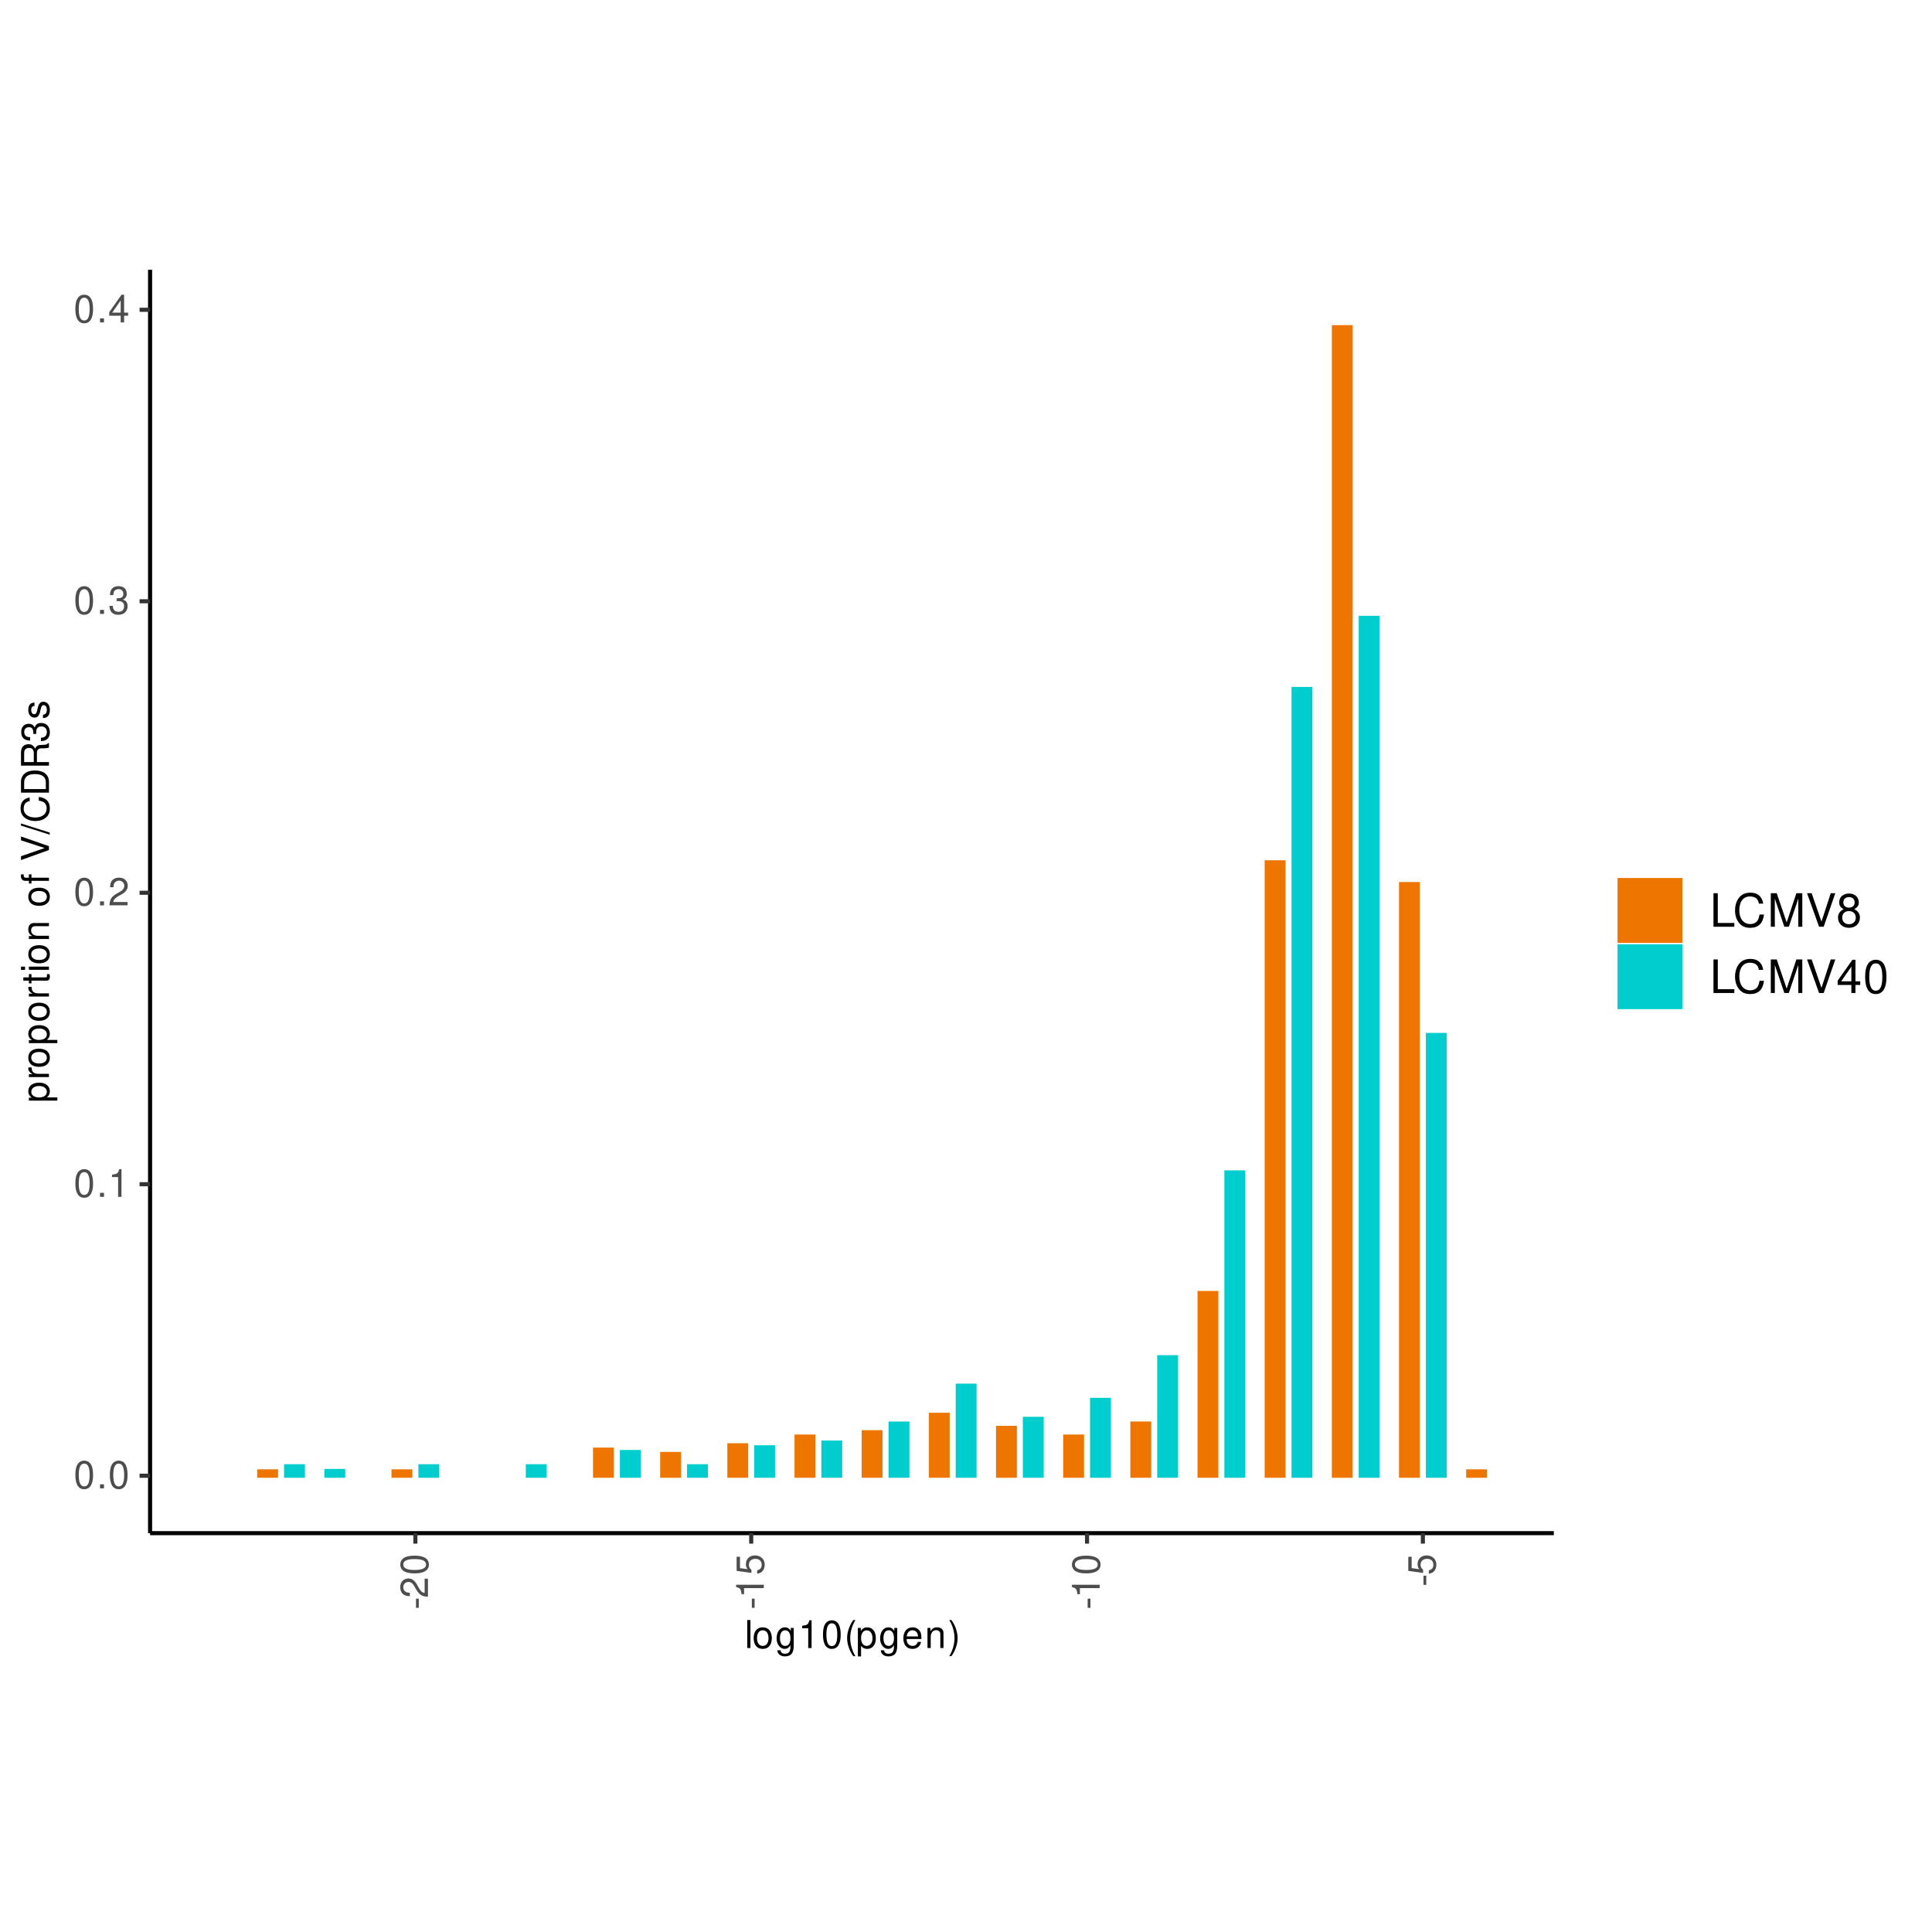 <?xml version="1.0" encoding="UTF-8"?>
<svg xmlns="http://www.w3.org/2000/svg" xmlns:xlink="http://www.w3.org/1999/xlink" width="504pt" height="504pt" viewBox="0 0 504 504" version="1.1">
<defs>
<g>
<symbol overflow="visible" id="glyph0-0">
<path style="stroke:none;" d=""/>
</symbol>
<symbol overflow="visible" id="glyph0-1">
<path style="stroke:none;" d="M 2.75 -7.234 C 2.094 -7.234 1.484 -6.938 1.125 -6.438 C 0.656 -5.797 0.438 -4.844 0.438 -3.5 C 0.438 -1.062 1.234 0.234 2.75 0.234 C 4.25 0.234 5.062 -1.062 5.062 -3.438 C 5.062 -4.844 4.844 -5.781 4.375 -6.438 C 4.016 -6.938 3.422 -7.234 2.75 -7.234 Z M 2.75 -6.453 C 3.703 -6.453 4.172 -5.484 4.172 -3.516 C 4.172 -1.453 3.703 -0.5 2.734 -0.5 C 1.797 -0.5 1.328 -1.5 1.328 -3.484 C 1.328 -5.484 1.797 -6.453 2.75 -6.453 Z M 2.75 -6.453 "/>
</symbol>
<symbol overflow="visible" id="glyph0-2">
<path style="stroke:none;" d="M 1.906 -1.047 L 0.875 -1.047 L 0.875 0 L 1.906 0 Z M 1.906 -1.047 "/>
</symbol>
<symbol overflow="visible" id="glyph0-3">
<path style="stroke:none;" d="M 2.594 -5.156 L 2.594 0 L 3.469 0 L 3.469 -7.234 L 2.891 -7.234 C 2.578 -6.125 2.375 -5.969 1.016 -5.797 L 1.016 -5.156 Z M 2.594 -5.156 "/>
</symbol>
<symbol overflow="visible" id="glyph0-4">
<path style="stroke:none;" d="M 5.062 -0.875 L 1.328 -0.875 C 1.422 -1.469 1.734 -1.844 2.609 -2.375 L 3.609 -2.938 C 4.594 -3.484 5.109 -4.234 5.109 -5.125 C 5.109 -5.719 4.875 -6.281 4.453 -6.672 C 4.031 -7.047 3.516 -7.234 2.844 -7.234 C 1.938 -7.234 1.266 -6.906 0.875 -6.297 C 0.625 -5.906 0.516 -5.453 0.5 -4.734 L 1.375 -4.734 C 1.406 -5.219 1.469 -5.516 1.594 -5.75 C 1.812 -6.188 2.281 -6.453 2.812 -6.453 C 3.609 -6.453 4.203 -5.875 4.203 -5.094 C 4.203 -4.516 3.875 -4.016 3.25 -3.656 L 2.328 -3.125 C 0.844 -2.266 0.422 -1.594 0.344 -0.016 L 5.062 -0.016 Z M 5.062 -0.875 "/>
</symbol>
<symbol overflow="visible" id="glyph0-5">
<path style="stroke:none;" d="M 2.203 -3.328 L 2.688 -3.328 C 3.656 -3.328 4.156 -2.875 4.156 -2.016 C 4.156 -1.094 3.609 -0.547 2.703 -0.547 C 1.734 -0.547 1.266 -1.047 1.203 -2.094 L 0.312 -2.094 C 0.359 -1.516 0.453 -1.141 0.625 -0.812 C 1 -0.125 1.688 0.234 2.656 0.234 C 4.125 0.234 5.062 -0.656 5.062 -2.016 C 5.062 -2.938 4.703 -3.438 3.859 -3.734 C 4.516 -4.016 4.844 -4.516 4.844 -5.234 C 4.844 -6.484 4.047 -7.234 2.688 -7.234 C 1.266 -7.234 0.5 -6.438 0.469 -4.906 L 1.344 -4.906 C 1.359 -5.344 1.406 -5.594 1.516 -5.812 C 1.703 -6.219 2.156 -6.453 2.703 -6.453 C 3.484 -6.453 3.953 -5.984 3.953 -5.203 C 3.953 -4.703 3.766 -4.391 3.375 -4.219 C 3.141 -4.125 2.812 -4.078 2.203 -4.062 Z M 2.203 -3.328 "/>
</symbol>
<symbol overflow="visible" id="glyph0-6">
<path style="stroke:none;" d="M 3.266 -1.75 L 3.266 0 L 4.156 0 L 4.156 -1.75 L 5.203 -1.75 L 5.203 -2.547 L 4.156 -2.547 L 4.156 -7.234 L 3.5 -7.234 L 0.281 -2.688 L 0.281 -1.75 Z M 3.266 -2.547 L 1.047 -2.547 L 3.266 -5.734 Z M 3.266 -2.547 "/>
</symbol>
<symbol overflow="visible" id="glyph0-7">
<path style="stroke:none;" d="M 1.516 -7.297 L 0.688 -7.297 L 0.688 0 L 1.516 0 Z M 1.516 -7.297 "/>
</symbol>
<symbol overflow="visible" id="glyph0-8">
<path style="stroke:none;" d="M 2.719 -5.391 C 1.234 -5.391 0.359 -4.344 0.359 -2.578 C 0.359 -0.812 1.234 0.234 2.734 0.234 C 4.203 0.234 5.094 -0.812 5.094 -2.547 C 5.094 -4.359 4.234 -5.391 2.719 -5.391 Z M 2.734 -4.625 C 3.672 -4.625 4.234 -3.844 4.234 -2.547 C 4.234 -1.312 3.656 -0.547 2.734 -0.547 C 1.797 -0.547 1.234 -1.312 1.234 -2.578 C 1.234 -3.844 1.797 -4.625 2.734 -4.625 Z M 2.734 -4.625 "/>
</symbol>
<symbol overflow="visible" id="glyph0-9">
<path style="stroke:none;" d="M 4.047 -5.234 L 4.047 -4.484 C 3.625 -5.109 3.156 -5.391 2.5 -5.391 C 1.234 -5.391 0.344 -4.203 0.344 -2.531 C 0.344 -1.656 0.562 -1.016 1.016 -0.484 C 1.406 -0.016 1.906 0.234 2.438 0.234 C 3.062 0.234 3.516 -0.047 3.953 -0.703 L 3.953 -0.438 C 3.953 0.953 3.562 1.484 2.531 1.484 C 1.812 1.484 1.453 1.203 1.375 0.594 L 0.516 0.594 C 0.594 1.562 1.375 2.188 2.516 2.188 C 3.281 2.188 3.922 1.938 4.266 1.516 C 4.656 1.016 4.812 0.375 4.812 -0.859 L 4.812 -5.234 Z M 2.578 -4.625 C 3.453 -4.625 3.953 -3.875 3.953 -2.547 C 3.953 -1.281 3.453 -0.547 2.578 -0.547 C 1.719 -0.547 1.219 -1.297 1.219 -2.578 C 1.219 -3.859 1.719 -4.625 2.578 -4.625 Z M 2.578 -4.625 "/>
</symbol>
<symbol overflow="visible" id="glyph0-10">
<path style="stroke:none;" d="M 2.359 -7.297 C 1.359 -5.984 0.734 -4.156 0.734 -2.594 C 0.734 -1.016 1.359 0.812 2.359 2.125 L 2.906 2.125 C 2.031 0.688 1.547 -0.984 1.547 -2.594 C 1.547 -4.188 2.031 -5.875 2.906 -7.297 Z M 2.359 -7.297 "/>
</symbol>
<symbol overflow="visible" id="glyph0-11">
<path style="stroke:none;" d="M 0.547 2.188 L 1.375 2.188 L 1.375 -0.547 C 1.812 -0.016 2.312 0.234 2.984 0.234 C 4.344 0.234 5.234 -0.859 5.234 -2.531 C 5.234 -4.297 4.375 -5.391 2.984 -5.391 C 2.266 -5.391 1.703 -5.062 1.312 -4.453 L 1.312 -5.234 L 0.547 -5.234 Z M 2.844 -4.609 C 3.766 -4.609 4.359 -3.797 4.359 -2.547 C 4.359 -1.359 3.75 -0.547 2.844 -0.547 C 1.953 -0.547 1.375 -1.344 1.375 -2.578 C 1.375 -3.812 1.953 -4.609 2.844 -4.609 Z M 2.844 -4.609 "/>
</symbol>
<symbol overflow="visible" id="glyph0-12">
<path style="stroke:none;" d="M 5.125 -2.344 C 5.125 -3.141 5.062 -3.625 4.922 -4.016 C 4.578 -4.875 3.781 -5.391 2.797 -5.391 C 1.344 -5.391 0.406 -4.281 0.406 -2.547 C 0.406 -0.812 1.297 0.234 2.781 0.234 C 3.984 0.234 4.812 -0.453 5.016 -1.594 L 4.188 -1.594 C 3.953 -0.906 3.484 -0.547 2.812 -0.547 C 2.281 -0.547 1.828 -0.781 1.547 -1.219 C 1.344 -1.516 1.281 -1.812 1.266 -2.344 Z M 1.297 -3.016 C 1.359 -3.984 1.953 -4.625 2.797 -4.625 C 3.641 -4.625 4.234 -3.953 4.234 -3.016 Z M 1.297 -3.016 "/>
</symbol>
<symbol overflow="visible" id="glyph0-13">
<path style="stroke:none;" d="M 0.703 -5.234 L 0.703 0 L 1.547 0 L 1.547 -2.891 C 1.547 -3.953 2.094 -4.656 2.953 -4.656 C 3.625 -4.656 4.047 -4.266 4.047 -3.625 L 4.047 0 L 4.875 0 L 4.875 -3.953 C 4.875 -4.828 4.219 -5.391 3.203 -5.391 C 2.438 -5.391 1.938 -5.094 1.469 -4.359 L 1.469 -5.234 Z M 0.703 -5.234 "/>
</symbol>
<symbol overflow="visible" id="glyph0-14">
<path style="stroke:none;" d="M 0.938 2.125 C 1.938 0.812 2.562 -1.016 2.562 -2.578 C 2.562 -4.156 1.938 -5.984 0.938 -7.297 L 0.375 -7.297 C 1.266 -5.859 1.75 -4.188 1.75 -2.578 C 1.75 -0.984 1.266 0.703 0.375 2.125 Z M 0.938 2.125 "/>
</symbol>
<symbol overflow="visible" id="glyph1-0">
<path style="stroke:none;" d=""/>
</symbol>
<symbol overflow="visible" id="glyph1-1">
<path style="stroke:none;" d="M -3.125 -2.844 L -3.125 -0.453 L -2.406 -0.453 L -2.406 -2.844 Z M -3.125 -2.844 "/>
</symbol>
<symbol overflow="visible" id="glyph1-2">
<path style="stroke:none;" d="M -0.875 -5.062 L -0.875 -1.328 C -1.469 -1.422 -1.844 -1.734 -2.375 -2.609 L -2.938 -3.609 C -3.484 -4.594 -4.234 -5.109 -5.125 -5.109 C -5.719 -5.109 -6.281 -4.875 -6.672 -4.453 C -7.047 -4.031 -7.234 -3.516 -7.234 -2.844 C -7.234 -1.938 -6.906 -1.266 -6.297 -0.875 C -5.906 -0.625 -5.453 -0.516 -4.734 -0.5 L -4.734 -1.375 C -5.219 -1.406 -5.516 -1.469 -5.75 -1.594 C -6.188 -1.812 -6.453 -2.281 -6.453 -2.812 C -6.453 -3.609 -5.875 -4.203 -5.094 -4.203 C -4.516 -4.203 -4.016 -3.875 -3.656 -3.25 L -3.125 -2.328 C -2.266 -0.844 -1.594 -0.422 -0.016 -0.344 L -0.016 -5.062 Z M -0.875 -5.062 "/>
</symbol>
<symbol overflow="visible" id="glyph1-3">
<path style="stroke:none;" d="M -7.234 -2.75 C -7.234 -2.094 -6.938 -1.484 -6.438 -1.125 C -5.797 -0.656 -4.844 -0.438 -3.5 -0.438 C -1.062 -0.438 0.234 -1.234 0.234 -2.75 C 0.234 -4.25 -1.062 -5.062 -3.438 -5.062 C -4.844 -5.062 -5.781 -4.844 -6.438 -4.375 C -6.938 -4.016 -7.234 -3.422 -7.234 -2.75 Z M -6.453 -2.75 C -6.453 -3.703 -5.484 -4.172 -3.516 -4.172 C -1.453 -4.172 -0.5 -3.703 -0.5 -2.734 C -0.5 -1.797 -1.5 -1.328 -3.484 -1.328 C -5.484 -1.328 -6.453 -1.797 -6.453 -2.75 Z M -6.453 -2.75 "/>
</symbol>
<symbol overflow="visible" id="glyph1-4">
<path style="stroke:none;" d="M -5.156 -2.594 L 0 -2.594 L 0 -3.469 L -7.234 -3.469 L -7.234 -2.891 C -6.125 -2.578 -5.969 -2.375 -5.797 -1.016 L -5.156 -1.016 Z M -5.156 -2.594 "/>
</symbol>
<symbol overflow="visible" id="glyph1-5">
<path style="stroke:none;" d="M -7.094 -4.766 L -7.094 -1.094 L -3.234 -0.562 L -3.234 -1.375 C -3.719 -1.797 -3.891 -2.125 -3.891 -2.688 C -3.891 -3.641 -3.234 -4.234 -2.188 -4.234 C -1.172 -4.234 -0.547 -3.641 -0.547 -2.688 C -0.547 -1.906 -0.938 -1.438 -1.734 -1.234 L -1.734 -0.344 C -1.156 -0.469 -0.875 -0.562 -0.625 -0.781 C -0.078 -1.188 0.234 -1.906 0.234 -2.703 C 0.234 -4.125 -0.812 -5.125 -2.312 -5.125 C -3.703 -5.125 -4.672 -4.203 -4.672 -2.844 C -4.672 -2.344 -4.547 -1.938 -4.234 -1.531 L -6.219 -1.812 L -6.219 -4.766 Z M -7.094 -4.766 "/>
</symbol>
<symbol overflow="visible" id="glyph1-6">
<path style="stroke:none;" d="M 2.188 -0.547 L 2.188 -1.375 L -0.547 -1.375 C -0.016 -1.812 0.234 -2.312 0.234 -2.984 C 0.234 -4.344 -0.859 -5.234 -2.531 -5.234 C -4.297 -5.234 -5.391 -4.375 -5.391 -2.984 C -5.391 -2.266 -5.062 -1.703 -4.453 -1.312 L -5.234 -1.312 L -5.234 -0.547 Z M -4.609 -2.844 C -4.609 -3.766 -3.797 -4.359 -2.547 -4.359 C -1.359 -4.359 -0.547 -3.75 -0.547 -2.844 C -0.547 -1.953 -1.344 -1.375 -2.578 -1.375 C -3.812 -1.375 -4.609 -1.953 -4.609 -2.844 Z M -4.609 -2.844 "/>
</symbol>
<symbol overflow="visible" id="glyph1-7">
<path style="stroke:none;" d="M -5.234 -0.688 L 0 -0.688 L 0 -1.531 L -2.719 -1.531 C -3.984 -1.547 -4.547 -2.062 -4.516 -3.203 L -5.359 -3.203 C -5.375 -3.062 -5.391 -2.984 -5.391 -2.891 C -5.391 -2.344 -5.062 -1.938 -4.297 -1.453 L -5.234 -1.453 Z M -5.234 -0.688 "/>
</symbol>
<symbol overflow="visible" id="glyph1-8">
<path style="stroke:none;" d="M -5.391 -2.719 C -5.391 -1.234 -4.344 -0.359 -2.578 -0.359 C -0.812 -0.359 0.234 -1.234 0.234 -2.734 C 0.234 -4.203 -0.812 -5.094 -2.547 -5.094 C -4.359 -5.094 -5.391 -4.234 -5.391 -2.719 Z M -4.625 -2.734 C -4.625 -3.672 -3.844 -4.234 -2.547 -4.234 C -1.312 -4.234 -0.547 -3.656 -0.547 -2.734 C -0.547 -1.797 -1.312 -1.234 -2.578 -1.234 C -3.844 -1.234 -4.625 -1.797 -4.625 -2.734 Z M -4.625 -2.734 "/>
</symbol>
<symbol overflow="visible" id="glyph1-9">
<path style="stroke:none;" d="M -5.234 -2.547 L -5.234 -1.688 L -6.688 -1.688 L -6.688 -0.844 L -5.234 -0.844 L -5.234 -0.141 L -4.562 -0.141 L -4.562 -0.844 L -0.594 -0.844 C -0.062 -0.844 0.234 -1.203 0.234 -1.859 C 0.234 -2.078 0.203 -2.266 0.156 -2.547 L -0.547 -2.547 C -0.516 -2.422 -0.5 -2.312 -0.5 -2.141 C -0.5 -1.781 -0.594 -1.688 -0.969 -1.688 L -4.562 -1.688 L -4.562 -2.547 Z M -5.234 -2.547 "/>
</symbol>
<symbol overflow="visible" id="glyph1-10">
<path style="stroke:none;" d="M -5.234 -1.5 L -5.234 -0.672 L 0 -0.672 L 0 -1.5 Z M -7.297 -1.5 L -7.297 -0.656 L -6.234 -0.656 L -6.234 -1.5 Z M -7.297 -1.5 "/>
</symbol>
<symbol overflow="visible" id="glyph1-11">
<path style="stroke:none;" d="M -5.234 -0.703 L 0 -0.703 L 0 -1.547 L -2.891 -1.547 C -3.953 -1.547 -4.656 -2.094 -4.656 -2.953 C -4.656 -3.625 -4.266 -4.047 -3.625 -4.047 L 0 -4.047 L 0 -4.875 L -3.953 -4.875 C -4.828 -4.875 -5.391 -4.219 -5.391 -3.203 C -5.391 -2.438 -5.094 -1.938 -4.359 -1.469 L -5.234 -1.469 Z M -5.234 -0.703 "/>
</symbol>
<symbol overflow="visible" id="glyph1-12">
<path style="stroke:none;" d=""/>
</symbol>
<symbol overflow="visible" id="glyph1-13">
<path style="stroke:none;" d="M -5.234 -2.578 L -5.234 -1.703 L -6.062 -1.703 C -6.406 -1.703 -6.594 -1.906 -6.594 -2.297 C -6.594 -2.359 -6.594 -2.391 -6.578 -2.578 L -7.266 -2.578 C -7.312 -2.391 -7.312 -2.281 -7.312 -2.109 C -7.312 -1.344 -6.875 -0.875 -6.125 -0.875 L -5.234 -0.875 L -5.234 -0.188 L -4.562 -0.188 L -4.562 -0.875 L 0 -0.875 L 0 -1.703 L -4.562 -1.703 L -4.562 -2.578 Z M -5.234 -2.578 "/>
</symbol>
<symbol overflow="visible" id="glyph1-14">
<path style="stroke:none;" d="M 0 -3.922 L -7.297 -6.453 L -7.297 -5.453 L -1.125 -3.438 L -7.297 -1.297 L -7.297 -0.297 L 0 -2.922 Z M 0 -3.922 "/>
</symbol>
<symbol overflow="visible" id="glyph1-15">
<path style="stroke:none;" d="M -7.297 -2.297 L 0.203 0.078 L 0.203 -0.469 L -7.297 -2.844 Z M -7.297 -2.297 "/>
</symbol>
<symbol overflow="visible" id="glyph1-16">
<path style="stroke:none;" d="M -5.031 -6.625 C -6.625 -6.328 -7.406 -5.406 -7.406 -3.812 C -7.406 -2.828 -7.094 -2.047 -6.5 -1.5 C -5.781 -0.844 -4.734 -0.484 -3.562 -0.484 C -2.359 -0.484 -1.328 -0.844 -0.625 -1.531 C -0.047 -2.094 0.234 -2.812 0.234 -3.766 C 0.234 -5.547 -0.734 -6.547 -2.656 -6.766 L -2.656 -5.812 C -2.156 -5.734 -1.812 -5.625 -1.531 -5.484 C -0.938 -5.188 -0.594 -4.562 -0.594 -3.781 C -0.594 -2.328 -1.75 -1.406 -3.562 -1.406 C -5.438 -1.406 -6.594 -2.281 -6.594 -3.703 C -6.594 -4.297 -6.422 -4.844 -6.125 -5.141 C -5.875 -5.406 -5.578 -5.562 -5.031 -5.672 Z M -5.031 -6.625 "/>
</symbol>
<symbol overflow="visible" id="glyph1-17">
<path style="stroke:none;" d="M 0 -0.891 L 0 -3.703 C 0 -5.547 -1.375 -6.672 -3.656 -6.672 C -5.906 -6.672 -7.297 -5.547 -7.297 -3.703 L -7.297 -0.891 Z M -0.812 -1.812 L -6.469 -1.812 L -6.469 -3.547 C -6.469 -4.984 -5.5 -5.734 -3.641 -5.734 C -1.797 -5.734 -0.812 -4.984 -0.812 -3.547 Z M -0.812 -1.812 "/>
</symbol>
<symbol overflow="visible" id="glyph1-18">
<path style="stroke:none;" d="M -3.141 -1.859 L -3.141 -4.266 C -3.141 -5.094 -2.734 -5.453 -1.844 -5.453 L -1.188 -5.453 C -0.734 -5.453 -0.297 -5.531 0 -5.656 L 0 -6.797 L -0.234 -6.797 C -0.469 -6.438 -0.734 -6.375 -1.703 -6.344 C -2.906 -6.344 -3.266 -6.156 -3.594 -5.359 C -4.016 -6.188 -4.5 -6.516 -5.344 -6.516 C -6.594 -6.516 -7.297 -5.734 -7.297 -4.297 L -7.297 -0.938 L 0 -0.938 L 0 -1.859 Z M -3.953 -1.859 L -6.469 -1.859 L -6.469 -4.109 C -6.469 -4.625 -6.391 -4.938 -6.188 -5.156 C -5.984 -5.406 -5.656 -5.547 -5.219 -5.547 C -4.344 -5.547 -3.953 -5.094 -3.953 -4.109 Z M -3.953 -1.859 "/>
</symbol>
<symbol overflow="visible" id="glyph1-19">
<path style="stroke:none;" d="M -3.328 -2.203 L -3.328 -2.688 C -3.328 -3.656 -2.875 -4.156 -2.016 -4.156 C -1.094 -4.156 -0.547 -3.609 -0.547 -2.703 C -0.547 -1.734 -1.047 -1.266 -2.094 -1.203 L -2.094 -0.312 C -1.516 -0.359 -1.141 -0.453 -0.812 -0.625 C -0.125 -1 0.234 -1.688 0.234 -2.656 C 0.234 -4.125 -0.656 -5.062 -2.016 -5.062 C -2.938 -5.062 -3.438 -4.703 -3.734 -3.859 C -4.016 -4.516 -4.516 -4.844 -5.234 -4.844 C -6.484 -4.844 -7.234 -4.047 -7.234 -2.688 C -7.234 -1.266 -6.438 -0.5 -4.906 -0.469 L -4.906 -1.344 C -5.344 -1.359 -5.594 -1.406 -5.812 -1.516 C -6.219 -1.703 -6.453 -2.156 -6.453 -2.703 C -6.453 -3.484 -5.984 -3.953 -5.203 -3.953 C -4.703 -3.953 -4.391 -3.766 -4.219 -3.375 C -4.125 -3.141 -4.078 -2.812 -4.062 -2.203 Z M -3.328 -2.203 "/>
</symbol>
<symbol overflow="visible" id="glyph1-20">
<path style="stroke:none;" d="M -3.781 -4.375 C -4.812 -4.375 -5.391 -3.688 -5.391 -2.484 C -5.391 -1.266 -4.766 -0.469 -3.797 -0.469 C -2.969 -0.469 -2.578 -0.891 -2.281 -2.125 L -2.094 -2.906 C -1.953 -3.484 -1.734 -3.719 -1.375 -3.719 C -0.875 -3.719 -0.547 -3.234 -0.547 -2.5 C -0.547 -2.047 -0.672 -1.672 -0.891 -1.453 C -1.047 -1.328 -1.188 -1.266 -1.562 -1.219 L -1.562 -0.344 C -0.344 -0.375 0.234 -1.062 0.234 -2.438 C 0.234 -3.75 -0.422 -4.594 -1.438 -4.594 C -2.203 -4.594 -2.641 -4.156 -2.891 -3.109 L -3.078 -2.312 C -3.234 -1.625 -3.453 -1.344 -3.828 -1.344 C -4.312 -1.344 -4.625 -1.766 -4.625 -2.453 C -4.625 -3.125 -4.328 -3.484 -3.781 -3.5 Z M -3.781 -4.375 "/>
</symbol>
<symbol overflow="visible" id="glyph2-0">
<path style="stroke:none;" d=""/>
</symbol>
<symbol overflow="visible" id="glyph2-1">
<path style="stroke:none;" d="M 2.078 -8.75 L 0.953 -8.75 L 0.953 0 L 6.391 0 L 6.391 -0.984 L 2.078 -0.984 Z M 2.078 -8.75 "/>
</symbol>
<symbol overflow="visible" id="glyph2-2">
<path style="stroke:none;" d="M 7.938 -6.031 C 7.594 -7.953 6.484 -8.891 4.578 -8.891 C 3.391 -8.891 2.453 -8.516 1.797 -7.797 C 1.016 -6.938 0.578 -5.688 0.578 -4.266 C 0.578 -2.828 1.016 -1.594 1.844 -0.75 C 2.516 -0.047 3.391 0.281 4.531 0.281 C 6.656 0.281 7.859 -0.875 8.125 -3.188 L 6.969 -3.188 C 6.875 -2.594 6.75 -2.188 6.578 -1.844 C 6.219 -1.109 5.469 -0.703 4.531 -0.703 C 2.797 -0.703 1.688 -2.094 1.688 -4.281 C 1.688 -6.531 2.734 -7.906 4.438 -7.906 C 5.141 -7.906 5.812 -7.703 6.172 -7.359 C 6.484 -7.062 6.672 -6.703 6.797 -6.031 Z M 7.938 -6.031 "/>
</symbol>
<symbol overflow="visible" id="glyph2-3">
<path style="stroke:none;" d="M 5.609 0 L 8.078 -7.328 L 8.078 0 L 9.125 0 L 9.125 -8.75 L 7.578 -8.75 L 5.047 -1.125 L 2.453 -8.75 L 0.906 -8.75 L 0.906 0 L 1.953 0 L 1.953 -7.328 L 4.438 0 Z M 5.609 0 "/>
</symbol>
<symbol overflow="visible" id="glyph2-4">
<path style="stroke:none;" d="M 4.703 0 L 7.734 -8.75 L 6.547 -8.75 L 4.125 -1.344 L 1.562 -8.75 L 0.359 -8.75 L 3.5 0 Z M 4.703 0 "/>
</symbol>
<symbol overflow="visible" id="glyph2-5">
<path style="stroke:none;" d="M 4.688 -4.578 C 5.578 -5.109 5.859 -5.547 5.859 -6.359 C 5.859 -7.734 4.812 -8.672 3.297 -8.672 C 1.797 -8.672 0.75 -7.734 0.75 -6.375 C 0.75 -5.547 1.016 -5.125 1.891 -4.578 C 0.922 -4.078 0.438 -3.375 0.438 -2.406 C 0.438 -0.828 1.609 0.281 3.297 0.281 C 4.984 0.281 6.156 -0.828 6.156 -2.406 C 6.156 -3.375 5.672 -4.078 4.688 -4.578 Z M 3.297 -7.734 C 4.203 -7.734 4.781 -7.203 4.781 -6.344 C 4.781 -5.516 4.188 -4.984 3.297 -4.984 C 2.406 -4.984 1.828 -5.516 1.828 -6.359 C 1.828 -7.203 2.406 -7.734 3.297 -7.734 Z M 3.297 -4.094 C 4.359 -4.094 5.078 -3.391 5.078 -2.391 C 5.078 -1.344 4.375 -0.656 3.281 -0.656 C 2.25 -0.656 1.531 -1.375 1.531 -2.375 C 1.531 -3.406 2.234 -4.094 3.297 -4.094 Z M 3.297 -4.094 "/>
</symbol>
<symbol overflow="visible" id="glyph2-6">
<path style="stroke:none;" d="M 3.922 -2.094 L 3.922 0 L 4.984 0 L 4.984 -2.094 L 6.234 -2.094 L 6.234 -3.047 L 4.984 -3.047 L 4.984 -8.672 L 4.203 -8.672 L 0.344 -3.219 L 0.344 -2.094 Z M 3.922 -3.047 L 1.266 -3.047 L 3.922 -6.875 Z M 3.922 -3.047 "/>
</symbol>
<symbol overflow="visible" id="glyph2-7">
<path style="stroke:none;" d="M 3.297 -8.672 C 2.516 -8.672 1.781 -8.312 1.344 -7.734 C 0.797 -6.953 0.516 -5.812 0.516 -4.203 C 0.516 -1.266 1.469 0.281 3.297 0.281 C 5.094 0.281 6.078 -1.266 6.078 -4.125 C 6.078 -5.812 5.812 -6.938 5.25 -7.734 C 4.812 -8.328 4.109 -8.672 3.297 -8.672 Z M 3.297 -7.734 C 4.438 -7.734 5 -6.578 5 -4.219 C 5 -1.75 4.453 -0.594 3.281 -0.594 C 2.156 -0.594 1.594 -1.797 1.594 -4.188 C 1.594 -6.578 2.156 -7.734 3.297 -7.734 Z M 3.297 -7.734 "/>
</symbol>
</g>
<clipPath id="clip1">
  <path d="M 0 64.895 L 504 64.895 L 504 439.102 L 0 439.102 Z M 0 64.895 "/>
</clipPath>
<clipPath id="clip2">
  <path d="M 39.152 70.375 L 405.352 70.375 L 405.352 399.953 L 39.152 399.953 Z M 39.152 70.375 "/>
</clipPath>
</defs>
<g id="surface41">
<rect x="0" y="0" width="504" height="504" style="fill:rgb(100%,100%,100%);fill-opacity:1;stroke:none;"/>
<g clip-path="url(#clip1)" clip-rule="nonzero">
<path style="fill-rule:nonzero;fill:rgb(100%,100%,100%);fill-opacity:1;stroke-width:1.067;stroke-linecap:round;stroke-linejoin:round;stroke:rgb(100%,100%,100%);stroke-opacity:1;stroke-miterlimit:10;" d="M 0 439.105 L 504 439.105 L 504 64.898 L 0 64.898 Z M 0 439.105 "/>
</g>
<g clip-path="url(#clip2)" clip-rule="nonzero">
<path style=" stroke:none;fill-rule:nonzero;fill:rgb(100%,100%,100%);fill-opacity:1;" d="M 39.152 399.953 L 405.352 399.953 L 405.352 70.375 L 39.152 70.375 Z M 39.152 399.953 "/>
</g>
<path style="fill-rule:nonzero;fill:rgb(93.333%,46.275%,0%);fill-opacity:1;stroke-width:1.067;stroke-linecap:square;stroke-linejoin:miter;stroke:rgb(93.333%,46.275%,0%);stroke-opacity:1;stroke-miterlimit:10;" d="M 67.621 384.973 L 72 384.973 L 72 383.836 L 67.621 383.836 Z M 67.621 384.973 "/>
<path style="fill-rule:nonzero;fill:rgb(93.333%,46.275%,0%);fill-opacity:1;stroke-width:1.067;stroke-linecap:square;stroke-linejoin:miter;stroke:rgb(93.333%,46.275%,0%);stroke-opacity:1;stroke-miterlimit:10;" d="M 102.664 384.973 L 107.043 384.973 L 107.043 383.836 L 102.664 383.836 Z M 102.664 384.973 "/>
<path style="fill-rule:nonzero;fill:rgb(93.333%,46.275%,0%);fill-opacity:1;stroke-width:1.067;stroke-linecap:square;stroke-linejoin:miter;stroke:rgb(93.333%,46.275%,0%);stroke-opacity:1;stroke-miterlimit:10;" d="M 155.23 384.973 L 159.609 384.973 L 159.609 378.164 L 155.23 378.164 Z M 155.23 384.973 "/>
<path style="fill-rule:nonzero;fill:rgb(93.333%,46.275%,0%);fill-opacity:1;stroke-width:1.067;stroke-linecap:square;stroke-linejoin:miter;stroke:rgb(93.333%,46.275%,0%);stroke-opacity:1;stroke-miterlimit:10;" d="M 172.75 384.973 L 177.129 384.973 L 177.129 379.297 L 172.75 379.297 Z M 172.75 384.973 "/>
<path style="fill-rule:nonzero;fill:rgb(93.333%,46.275%,0%);fill-opacity:1;stroke-width:1.067;stroke-linecap:square;stroke-linejoin:miter;stroke:rgb(93.333%,46.275%,0%);stroke-opacity:1;stroke-miterlimit:10;" d="M 190.273 384.973 L 194.652 384.973 L 194.652 377.027 L 190.273 377.027 Z M 190.273 384.973 "/>
<path style="fill-rule:nonzero;fill:rgb(93.333%,46.275%,0%);fill-opacity:1;stroke-width:1.067;stroke-linecap:square;stroke-linejoin:miter;stroke:rgb(93.333%,46.275%,0%);stroke-opacity:1;stroke-miterlimit:10;" d="M 207.793 384.973 L 212.172 384.973 L 212.172 374.758 L 207.793 374.758 Z M 207.793 384.973 "/>
<path style="fill-rule:nonzero;fill:rgb(93.333%,46.275%,0%);fill-opacity:1;stroke-width:1.067;stroke-linecap:square;stroke-linejoin:miter;stroke:rgb(93.333%,46.275%,0%);stroke-opacity:1;stroke-miterlimit:10;" d="M 225.316 384.973 L 229.695 384.973 L 229.695 373.625 L 225.316 373.625 Z M 225.316 384.973 "/>
<path style="fill-rule:nonzero;fill:rgb(93.333%,46.275%,0%);fill-opacity:1;stroke-width:1.067;stroke-linecap:square;stroke-linejoin:miter;stroke:rgb(93.333%,46.275%,0%);stroke-opacity:1;stroke-miterlimit:10;" d="M 242.836 384.973 L 247.215 384.973 L 247.215 369.082 L 242.836 369.082 Z M 242.836 384.973 "/>
<path style="fill-rule:nonzero;fill:rgb(93.333%,46.275%,0%);fill-opacity:1;stroke-width:1.067;stroke-linecap:square;stroke-linejoin:miter;stroke:rgb(93.333%,46.275%,0%);stroke-opacity:1;stroke-miterlimit:10;" d="M 260.359 384.973 L 264.738 384.973 L 264.738 372.488 L 260.359 372.488 Z M 260.359 384.973 "/>
<path style="fill-rule:nonzero;fill:rgb(93.333%,46.275%,0%);fill-opacity:1;stroke-width:1.067;stroke-linecap:square;stroke-linejoin:miter;stroke:rgb(93.333%,46.275%,0%);stroke-opacity:1;stroke-miterlimit:10;" d="M 277.879 384.973 L 282.258 384.973 L 282.258 374.758 L 277.879 374.758 Z M 277.879 384.973 "/>
<path style="fill-rule:nonzero;fill:rgb(93.333%,46.275%,0%);fill-opacity:1;stroke-width:1.067;stroke-linecap:square;stroke-linejoin:miter;stroke:rgb(93.333%,46.275%,0%);stroke-opacity:1;stroke-miterlimit:10;" d="M 295.402 384.973 L 299.781 384.973 L 299.781 371.355 L 295.402 371.355 Z M 295.402 384.973 "/>
<path style="fill-rule:nonzero;fill:rgb(93.333%,46.275%,0%);fill-opacity:1;stroke-width:1.067;stroke-linecap:square;stroke-linejoin:miter;stroke:rgb(93.333%,46.275%,0%);stroke-opacity:1;stroke-miterlimit:10;" d="M 312.922 384.973 L 317.301 384.973 L 317.301 337.305 L 312.922 337.305 Z M 312.922 384.973 "/>
<path style="fill-rule:nonzero;fill:rgb(93.333%,46.275%,0%);fill-opacity:1;stroke-width:1.067;stroke-linecap:square;stroke-linejoin:miter;stroke:rgb(93.333%,46.275%,0%);stroke-opacity:1;stroke-miterlimit:10;" d="M 330.445 384.973 L 334.824 384.973 L 334.824 224.949 L 330.445 224.949 Z M 330.445 384.973 "/>
<path style="fill-rule:nonzero;fill:rgb(93.333%,46.275%,0%);fill-opacity:1;stroke-width:1.067;stroke-linecap:square;stroke-linejoin:miter;stroke:rgb(93.333%,46.275%,0%);stroke-opacity:1;stroke-miterlimit:10;" d="M 347.965 384.973 L 352.344 384.973 L 352.344 85.355 L 347.965 85.355 Z M 347.965 384.973 "/>
<path style="fill-rule:nonzero;fill:rgb(93.333%,46.275%,0%);fill-opacity:1;stroke-width:1.067;stroke-linecap:square;stroke-linejoin:miter;stroke:rgb(93.333%,46.275%,0%);stroke-opacity:1;stroke-miterlimit:10;" d="M 365.488 384.973 L 369.867 384.973 L 369.867 230.625 L 365.488 230.625 Z M 365.488 384.973 "/>
<path style="fill-rule:nonzero;fill:rgb(93.333%,46.275%,0%);fill-opacity:1;stroke-width:1.067;stroke-linecap:square;stroke-linejoin:miter;stroke:rgb(93.333%,46.275%,0%);stroke-opacity:1;stroke-miterlimit:10;" d="M 383.008 384.973 L 387.387 384.973 L 387.387 383.836 L 383.008 383.836 Z M 383.008 384.973 "/>
<path style="fill-rule:nonzero;fill:rgb(0%,80.392%,80.392%);fill-opacity:1;stroke-width:1.067;stroke-linecap:square;stroke-linejoin:miter;stroke:rgb(0%,80.392%,80.392%);stroke-opacity:1;stroke-miterlimit:10;" d="M 74.633 384.973 L 79.012 384.973 L 79.012 382.5 L 74.633 382.5 Z M 74.633 384.973 "/>
<path style="fill-rule:nonzero;fill:rgb(0%,80.392%,80.392%);fill-opacity:1;stroke-width:1.067;stroke-linecap:square;stroke-linejoin:miter;stroke:rgb(0%,80.392%,80.392%);stroke-opacity:1;stroke-miterlimit:10;" d="M 85.145 384.973 L 89.523 384.973 L 89.523 383.734 L 85.145 383.734 Z M 85.145 384.973 "/>
<path style="fill-rule:nonzero;fill:rgb(0%,80.392%,80.392%);fill-opacity:1;stroke-width:1.067;stroke-linecap:square;stroke-linejoin:miter;stroke:rgb(0%,80.392%,80.392%);stroke-opacity:1;stroke-miterlimit:10;" d="M 109.676 384.973 L 114.055 384.973 L 114.055 382.5 L 109.676 382.5 Z M 109.676 384.973 "/>
<path style="fill-rule:nonzero;fill:rgb(0%,80.392%,80.392%);fill-opacity:1;stroke-width:1.067;stroke-linecap:square;stroke-linejoin:miter;stroke:rgb(0%,80.392%,80.392%);stroke-opacity:1;stroke-miterlimit:10;" d="M 137.707 384.973 L 142.086 384.973 L 142.086 382.5 L 137.707 382.5 Z M 137.707 384.973 "/>
<path style="fill-rule:nonzero;fill:rgb(0%,80.392%,80.392%);fill-opacity:1;stroke-width:1.067;stroke-linecap:square;stroke-linejoin:miter;stroke:rgb(0%,80.392%,80.392%);stroke-opacity:1;stroke-miterlimit:10;" d="M 162.238 384.973 L 166.617 384.973 L 166.617 378.789 L 162.238 378.789 Z M 162.238 384.973 "/>
<path style="fill-rule:nonzero;fill:rgb(0%,80.392%,80.392%);fill-opacity:1;stroke-width:1.067;stroke-linecap:square;stroke-linejoin:miter;stroke:rgb(0%,80.392%,80.392%);stroke-opacity:1;stroke-miterlimit:10;" d="M 179.762 384.973 L 184.141 384.973 L 184.141 382.5 L 179.762 382.5 Z M 179.762 384.973 "/>
<path style="fill-rule:nonzero;fill:rgb(0%,80.392%,80.392%);fill-opacity:1;stroke-width:1.067;stroke-linecap:square;stroke-linejoin:miter;stroke:rgb(0%,80.392%,80.392%);stroke-opacity:1;stroke-miterlimit:10;" d="M 197.281 384.973 L 201.66 384.973 L 201.66 377.555 L 197.281 377.555 Z M 197.281 384.973 "/>
<path style="fill-rule:nonzero;fill:rgb(0%,80.392%,80.392%);fill-opacity:1;stroke-width:1.067;stroke-linecap:square;stroke-linejoin:miter;stroke:rgb(0%,80.392%,80.392%);stroke-opacity:1;stroke-miterlimit:10;" d="M 214.805 384.973 L 219.184 384.973 L 219.184 376.316 L 214.805 376.316 Z M 214.805 384.973 "/>
<path style="fill-rule:nonzero;fill:rgb(0%,80.392%,80.392%);fill-opacity:1;stroke-width:1.067;stroke-linecap:square;stroke-linejoin:miter;stroke:rgb(0%,80.392%,80.392%);stroke-opacity:1;stroke-miterlimit:10;" d="M 232.324 384.973 L 236.703 384.973 L 236.703 371.371 L 232.324 371.371 Z M 232.324 384.973 "/>
<path style="fill-rule:nonzero;fill:rgb(0%,80.392%,80.392%);fill-opacity:1;stroke-width:1.067;stroke-linecap:square;stroke-linejoin:miter;stroke:rgb(0%,80.392%,80.392%);stroke-opacity:1;stroke-miterlimit:10;" d="M 249.848 384.973 L 254.227 384.973 L 254.227 361.48 L 249.848 361.48 Z M 249.848 384.973 "/>
<path style="fill-rule:nonzero;fill:rgb(0%,80.392%,80.392%);fill-opacity:1;stroke-width:1.067;stroke-linecap:square;stroke-linejoin:miter;stroke:rgb(0%,80.392%,80.392%);stroke-opacity:1;stroke-miterlimit:10;" d="M 267.367 384.973 L 271.746 384.973 L 271.746 370.137 L 267.367 370.137 Z M 267.367 384.973 "/>
<path style="fill-rule:nonzero;fill:rgb(0%,80.392%,80.392%);fill-opacity:1;stroke-width:1.067;stroke-linecap:square;stroke-linejoin:miter;stroke:rgb(0%,80.392%,80.392%);stroke-opacity:1;stroke-miterlimit:10;" d="M 284.891 384.973 L 289.27 384.973 L 289.27 365.191 L 284.891 365.191 Z M 284.891 384.973 "/>
<path style="fill-rule:nonzero;fill:rgb(0%,80.392%,80.392%);fill-opacity:1;stroke-width:1.067;stroke-linecap:square;stroke-linejoin:miter;stroke:rgb(0%,80.392%,80.392%);stroke-opacity:1;stroke-miterlimit:10;" d="M 302.41 384.973 L 306.789 384.973 L 306.789 354.062 L 302.41 354.062 Z M 302.41 384.973 "/>
<path style="fill-rule:nonzero;fill:rgb(0%,80.392%,80.392%);fill-opacity:1;stroke-width:1.067;stroke-linecap:square;stroke-linejoin:miter;stroke:rgb(0%,80.392%,80.392%);stroke-opacity:1;stroke-miterlimit:10;" d="M 319.934 384.973 L 324.312 384.973 L 324.312 305.844 L 319.934 305.844 Z M 319.934 384.973 "/>
<path style="fill-rule:nonzero;fill:rgb(0%,80.392%,80.392%);fill-opacity:1;stroke-width:1.067;stroke-linecap:square;stroke-linejoin:miter;stroke:rgb(0%,80.392%,80.392%);stroke-opacity:1;stroke-miterlimit:10;" d="M 337.453 384.973 L 341.832 384.973 L 341.832 179.73 L 337.453 179.73 Z M 337.453 384.973 "/>
<path style="fill-rule:nonzero;fill:rgb(0%,80.392%,80.392%);fill-opacity:1;stroke-width:1.067;stroke-linecap:square;stroke-linejoin:miter;stroke:rgb(0%,80.392%,80.392%);stroke-opacity:1;stroke-miterlimit:10;" d="M 354.977 384.973 L 359.355 384.973 L 359.355 161.184 L 354.977 161.184 Z M 354.977 384.973 "/>
<path style="fill-rule:nonzero;fill:rgb(0%,80.392%,80.392%);fill-opacity:1;stroke-width:1.067;stroke-linecap:square;stroke-linejoin:miter;stroke:rgb(0%,80.392%,80.392%);stroke-opacity:1;stroke-miterlimit:10;" d="M 372.496 384.973 L 376.875 384.973 L 376.875 269.988 L 372.496 269.988 Z M 372.496 384.973 "/>
<path style="fill:none;stroke-width:1.067;stroke-linecap:butt;stroke-linejoin:round;stroke:rgb(0%,0%,0%);stroke-opacity:1;stroke-miterlimit:10;" d="M 39.152 399.953 L 39.152 70.375 "/>
<g style="fill:rgb(30.196%,30.196%,30.196%);fill-opacity:1;">
  <use xlink:href="#glyph0-1" x="19.219" y="388.263"/>
  <use xlink:href="#glyph0-2" x="25.219" y="388.263"/>
  <use xlink:href="#glyph0-1" x="28.219" y="388.263"/>
</g>
<g style="fill:rgb(30.196%,30.196%,30.196%);fill-opacity:1;">
  <use xlink:href="#glyph0-1" x="19.219" y="312.224"/>
  <use xlink:href="#glyph0-2" x="25.219" y="312.224"/>
  <use xlink:href="#glyph0-3" x="28.219" y="312.224"/>
</g>
<g style="fill:rgb(30.196%,30.196%,30.196%);fill-opacity:1;">
  <use xlink:href="#glyph0-1" x="19.219" y="236.185"/>
  <use xlink:href="#glyph0-2" x="25.219" y="236.185"/>
  <use xlink:href="#glyph0-4" x="28.219" y="236.185"/>
</g>
<g style="fill:rgb(30.196%,30.196%,30.196%);fill-opacity:1;">
  <use xlink:href="#glyph0-1" x="19.219" y="160.146"/>
  <use xlink:href="#glyph0-2" x="25.219" y="160.146"/>
  <use xlink:href="#glyph0-5" x="28.219" y="160.146"/>
</g>
<g style="fill:rgb(30.196%,30.196%,30.196%);fill-opacity:1;">
  <use xlink:href="#glyph0-1" x="19.219" y="84.106"/>
  <use xlink:href="#glyph0-2" x="25.219" y="84.106"/>
  <use xlink:href="#glyph0-6" x="28.219" y="84.106"/>
</g>
<path style="fill:none;stroke-width:1.067;stroke-linecap:butt;stroke-linejoin:round;stroke:rgb(20%,20%,20%);stroke-opacity:1;stroke-miterlimit:10;" d="M 36.41 384.973 L 39.152 384.973 "/>
<path style="fill:none;stroke-width:1.067;stroke-linecap:butt;stroke-linejoin:round;stroke:rgb(20%,20%,20%);stroke-opacity:1;stroke-miterlimit:10;" d="M 36.41 308.934 L 39.152 308.934 "/>
<path style="fill:none;stroke-width:1.067;stroke-linecap:butt;stroke-linejoin:round;stroke:rgb(20%,20%,20%);stroke-opacity:1;stroke-miterlimit:10;" d="M 36.41 232.895 L 39.152 232.895 "/>
<path style="fill:none;stroke-width:1.067;stroke-linecap:butt;stroke-linejoin:round;stroke:rgb(20%,20%,20%);stroke-opacity:1;stroke-miterlimit:10;" d="M 36.41 156.855 L 39.152 156.855 "/>
<path style="fill:none;stroke-width:1.067;stroke-linecap:butt;stroke-linejoin:round;stroke:rgb(20%,20%,20%);stroke-opacity:1;stroke-miterlimit:10;" d="M 36.41 80.816 L 39.152 80.816 "/>
<path style="fill:none;stroke-width:1.067;stroke-linecap:butt;stroke-linejoin:round;stroke:rgb(0%,0%,0%);stroke-opacity:1;stroke-miterlimit:10;" d="M 39.152 399.953 L 405.348 399.953 "/>
<path style="fill:none;stroke-width:1.067;stroke-linecap:butt;stroke-linejoin:round;stroke:rgb(20%,20%,20%);stroke-opacity:1;stroke-miterlimit:10;" d="M 108.359 402.691 L 108.359 399.953 "/>
<path style="fill:none;stroke-width:1.067;stroke-linecap:butt;stroke-linejoin:round;stroke:rgb(20%,20%,20%);stroke-opacity:1;stroke-miterlimit:10;" d="M 195.969 402.691 L 195.969 399.953 "/>
<path style="fill:none;stroke-width:1.067;stroke-linecap:butt;stroke-linejoin:round;stroke:rgb(20%,20%,20%);stroke-opacity:1;stroke-miterlimit:10;" d="M 283.574 402.691 L 283.574 399.953 "/>
<path style="fill:none;stroke-width:1.067;stroke-linecap:butt;stroke-linejoin:round;stroke:rgb(20%,20%,20%);stroke-opacity:1;stroke-miterlimit:10;" d="M 371.184 402.691 L 371.184 399.953 "/>
<g style="fill:rgb(30.196%,30.196%,30.196%);fill-opacity:1;">
  <use xlink:href="#glyph1-1" x="111.649" y="419.887"/>
  <use xlink:href="#glyph1-2" x="111.649" y="416.887"/>
  <use xlink:href="#glyph1-3" x="111.649" y="410.887"/>
</g>
<g style="fill:rgb(30.196%,30.196%,30.196%);fill-opacity:1;">
  <use xlink:href="#glyph1-1" x="199.259" y="419.887"/>
  <use xlink:href="#glyph1-4" x="199.259" y="416.887"/>
  <use xlink:href="#glyph1-5" x="199.259" y="410.887"/>
</g>
<g style="fill:rgb(30.196%,30.196%,30.196%);fill-opacity:1;">
  <use xlink:href="#glyph1-1" x="286.864" y="419.887"/>
  <use xlink:href="#glyph1-4" x="286.864" y="416.887"/>
  <use xlink:href="#glyph1-3" x="286.864" y="410.887"/>
</g>
<g style="fill:rgb(30.196%,30.196%,30.196%);fill-opacity:1;">
  <use xlink:href="#glyph1-1" x="374.474" y="413.887"/>
  <use xlink:href="#glyph1-5" x="374.474" y="410.887"/>
</g>
<g style="fill:rgb(0%,0%,0%);fill-opacity:1;">
  <use xlink:href="#glyph0-7" x="194.25" y="429.915"/>
  <use xlink:href="#glyph0-8" x="196.25" y="429.915"/>
  <use xlink:href="#glyph0-9" x="202.25" y="429.915"/>
  <use xlink:href="#glyph0-3" x="208.25" y="429.915"/>
  <use xlink:href="#glyph0-1" x="214.25" y="429.915"/>
  <use xlink:href="#glyph0-10" x="220.25" y="429.915"/>
  <use xlink:href="#glyph0-11" x="223.25" y="429.915"/>
  <use xlink:href="#glyph0-9" x="229.25" y="429.915"/>
  <use xlink:href="#glyph0-12" x="235.25" y="429.915"/>
  <use xlink:href="#glyph0-13" x="241.25" y="429.915"/>
  <use xlink:href="#glyph0-14" x="247.25" y="429.915"/>
</g>
<g style="fill:rgb(0%,0%,0%);fill-opacity:1;">
  <use xlink:href="#glyph1-6" x="12.771" y="287.664"/>
  <use xlink:href="#glyph1-7" x="12.771" y="281.664"/>
  <use xlink:href="#glyph1-8" x="12.771" y="278.664"/>
  <use xlink:href="#glyph1-6" x="12.771" y="272.664"/>
  <use xlink:href="#glyph1-8" x="12.771" y="266.664"/>
  <use xlink:href="#glyph1-7" x="12.771" y="260.664"/>
  <use xlink:href="#glyph1-9" x="12.771" y="256.664"/>
  <use xlink:href="#glyph1-10" x="12.771" y="253.664"/>
  <use xlink:href="#glyph1-8" x="12.771" y="251.664"/>
  <use xlink:href="#glyph1-11" x="12.771" y="245.664"/>
  <use xlink:href="#glyph1-12" x="12.771" y="239.664"/>
  <use xlink:href="#glyph1-8" x="12.771" y="236.664"/>
  <use xlink:href="#glyph1-13" x="12.771" y="230.664"/>
  <use xlink:href="#glyph1-12" x="12.771" y="227.664"/>
  <use xlink:href="#glyph1-14" x="12.771" y="224.664"/>
  <use xlink:href="#glyph1-15" x="12.771" y="217.664"/>
  <use xlink:href="#glyph1-16" x="12.771" y="214.664"/>
  <use xlink:href="#glyph1-17" x="12.771" y="207.664"/>
  <use xlink:href="#glyph1-18" x="12.771" y="200.664"/>
  <use xlink:href="#glyph1-19" x="12.771" y="193.664"/>
  <use xlink:href="#glyph1-20" x="12.771" y="187.664"/>
</g>
<path style=" stroke:none;fill-rule:nonzero;fill:rgb(100%,100%,100%);fill-opacity:1;" d="M 416.309 268.91 L 498.52 268.91 L 498.52 201.418 L 416.309 201.418 Z M 416.309 268.91 "/>
<path style="fill-rule:nonzero;fill:rgb(93.333%,46.275%,0%);fill-opacity:1;stroke-width:1.067;stroke-linecap:square;stroke-linejoin:miter;stroke:rgb(93.333%,46.275%,0%);stroke-opacity:1;stroke-miterlimit:10;" d="M 422.496 245.441 L 438.359 245.441 L 438.359 229.578 L 422.496 229.578 Z M 422.496 245.441 "/>
<path style="fill-rule:nonzero;fill:rgb(0%,80.392%,80.392%);fill-opacity:1;stroke-width:1.067;stroke-linecap:square;stroke-linejoin:miter;stroke:rgb(0%,80.392%,80.392%);stroke-opacity:1;stroke-miterlimit:10;" d="M 422.496 262.723 L 438.359 262.723 L 438.359 246.859 L 422.496 246.859 Z M 422.496 262.723 "/>
<g style="fill:rgb(0%,0%,0%);fill-opacity:1;">
  <use xlink:href="#glyph2-1" x="446.043" y="241.76"/>
  <use xlink:href="#glyph2-2" x="452.043" y="241.76"/>
  <use xlink:href="#glyph2-3" x="461.043" y="241.76"/>
  <use xlink:href="#glyph2-4" x="471.043" y="241.76"/>
  <use xlink:href="#glyph2-5" x="479.043" y="241.76"/>
</g>
<g style="fill:rgb(0%,0%,0%);fill-opacity:1;">
  <use xlink:href="#glyph2-1" x="446.043" y="259.041"/>
  <use xlink:href="#glyph2-2" x="452.043" y="259.041"/>
  <use xlink:href="#glyph2-3" x="461.043" y="259.041"/>
  <use xlink:href="#glyph2-4" x="471.043" y="259.041"/>
  <use xlink:href="#glyph2-6" x="479.043" y="259.041"/>
  <use xlink:href="#glyph2-7" x="486.043" y="259.041"/>
</g>
</g>
</svg>

